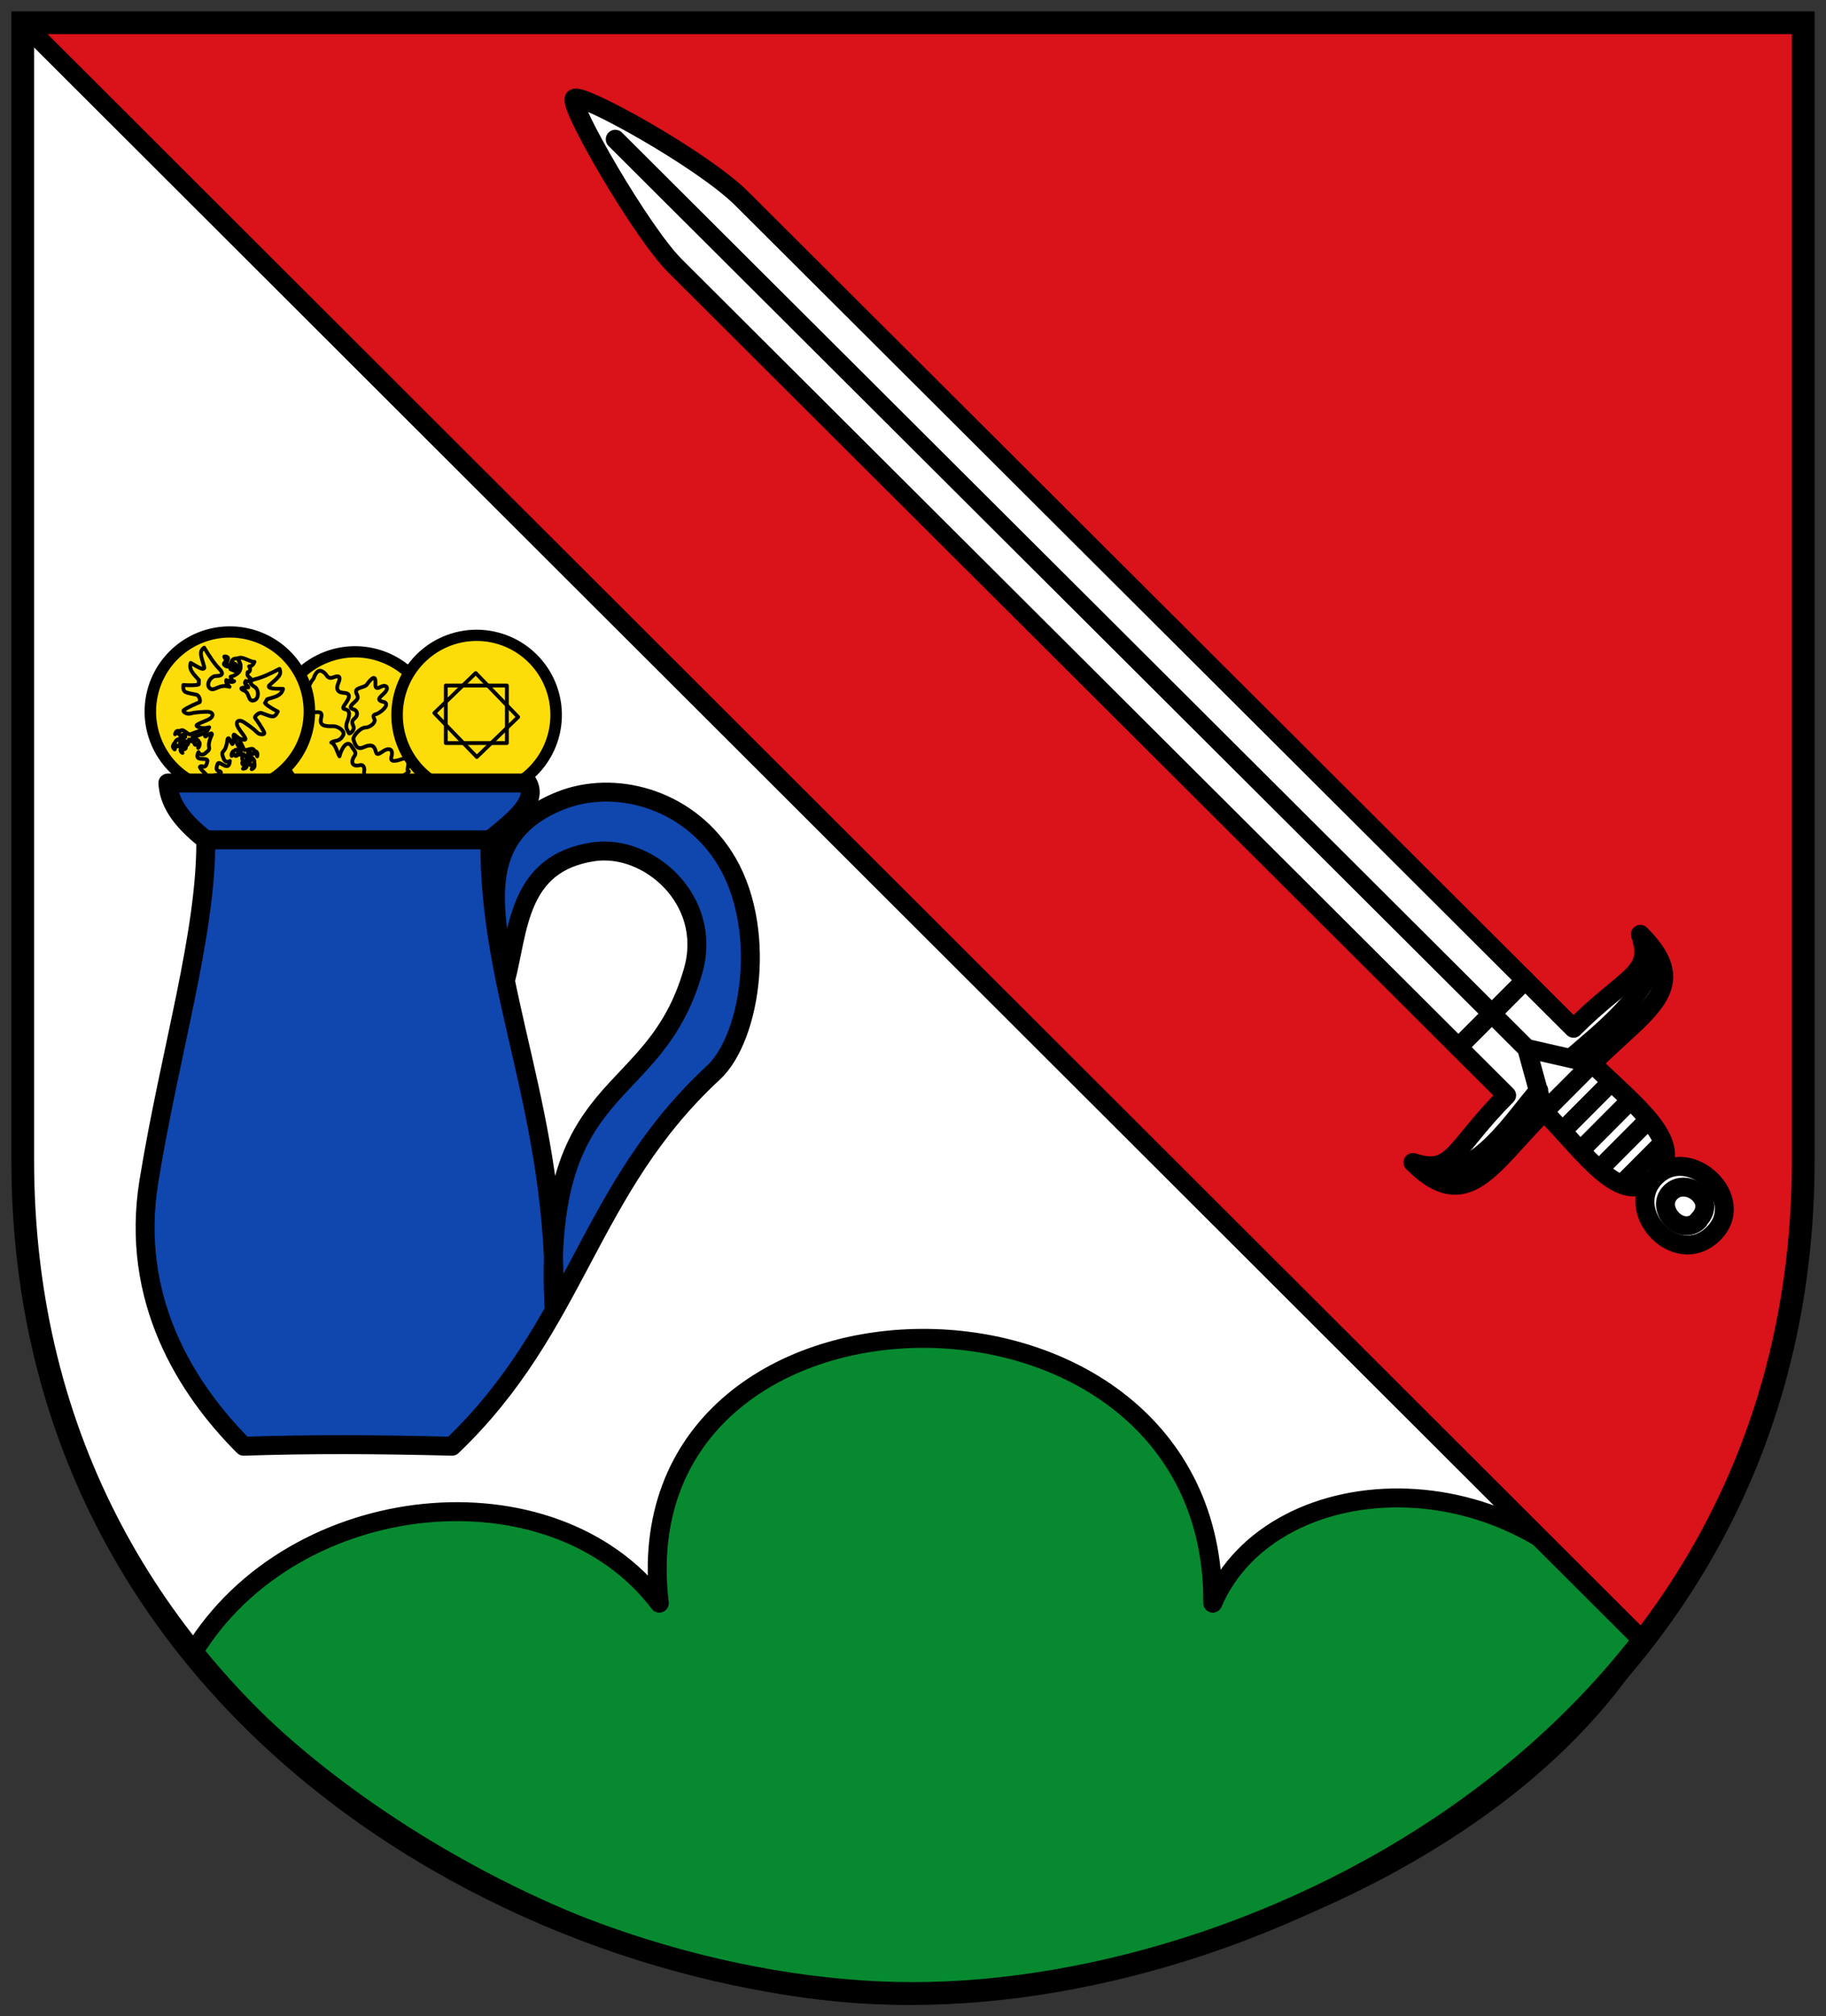 <svg xmlns="http://www.w3.org/2000/svg" height="532" width="482"><rect width="100%" height="100%" fill="#333333" stroke="none"/><defs><clipPath><path d="m 3650 5865 h 582 v 683.67 h -582 v -683.67 z"/></clipPath></defs><path d="m 241 526 c -59.1 0 -235 -50 -235 -225 v -295 l 425 425 c -45.34 69.834 -130.9 95 -190 95 z" fill="#fff" display="block"/><path d="m 51 436 c 26.543 -43.54 95 -50 123.03 -13 -11.01 -92.23 146.69 -94.07 146.1 0 c 15.879 -37 83.16 -40.18 113.16 9.824 -35 56.35 -117.28 88.18 -182.28 93.18 -73.01 5.616 -160 -40 -200 -90 z" fill="#078930" stroke="#000" stroke-linejoin="round" stroke-linecap="round" stroke-width="5"/><path d="M 433.28,432.824 C 453.046,402.25 476,376 476,301 L 476,6 6,6 z" fill="#da121a"/><g stroke="#000"><g fill="none"><path d="m 6 6 l 428.36 427.68" stroke-width="5"/><path d="m 6,6 470,0 0,300 C 476,456 336,526 241,526 146,526 6,456 6,306 z" display="block" stroke-linecap="round" stroke-width="6"/></g><g stroke-linejoin="round" stroke-linecap="round"><g stroke-width="5"><path d="m 151.6 25.981 c 1.688 -1.693 33.808 16.06 44.23 26.452 l 219.52 218.88 c 14.12 -14.163 21.19 -14.173 17.641 -24.775 14.163 14.12 1.423 19.898 -12.698 34.06 10.622 10.591 25.487 21.18 16.681 29.926 -8.846 8.953 5.439 24.366 15.16 15.12 9.724 -9.247 -6.318 -24.07 -15.16 -15.12 -8.846 8.953 -18.768 -6.588 -29.39 -17.18 -14.12 14.163 -20.446 27.506 -34.609 13.384 10.612 3.52 10.601 -3.551 24.723 -17.714 l -219.52 -218.88 c -8.944 -8.918 -28.27 -42.463 -26.581 -44.16 z" fill="#fff"/><path d="m 448.31 321.93 c 5.296 -5.311 -3.136 -11.547 -7.375 -7.295 -4.239 4.251 2.782 11.948 7.435 7.413 m -20.238 -9.639 l 10.591 -10.622 m -16.254 6.388 l 12.709 -12.747 m -17.666 7.804 l 12.709 -12.747 m -17.666 7.804 l 12.709 -12.747 m -40.3 -9.235 l 17.652 -17.704 m -240.21 -221.86 l 240.59 239.89 m 3.178 11.06 c -6.441 7.229 -16.229 23.358 -28.25 21.255 m 36.726 -29.752 c 7.597 -6.589 21.894 -17.71 21.17 -26.901 m -28.22 41.05 l -4.601 -16.712 l 17.31 3.965 m -12.709 12.747 l 12.709 -12.747" fill="none"/></g><g fill="#fcdd09" stroke-width="2.813"><path d="m -416.6 186.57 a 19.454 19.929 0 1 1 -38.908 0 19.454 19.929 0 1 1 38.908 0 z" transform="matrix(1.079 0 0 1.054 564.23 -3.655)"/><path d="m -416.6 186.57 a 19.454 19.929 0 1 1 -38.908 0 19.454 19.929 0 1 1 38.908 0 z" transform="matrix(1.079 0 0 1.054 596.31 -7.999)"/><path d="m -416.6 186.57 a 19.454 19.929 0 1 1 -38.908 0 19.454 19.929 0 1 1 38.908 0 z" transform="matrix(1.079 0 0 1.054 531.18 -8.89)"/></g><path d="m 44.32 206.6 h 95 c 2.756 4.921 -3.866 10.08 -10 15 -0.423 41.07 17.891 71.54 16.972 124.17 -3.413 -62.869 26.28 -53.25 36.67 -89.6 5.347 -18.697 -11.83 -33.588 -26.333 -31.423 -20.17 3.01 -19.713 20.893 -23.24 34.11 -2.592 -18.09 -8.443 -38.518 14.679 -47.643 13.857 -5.469 32.812 -0.838 42.946 14.763 11.831 18.214 7.314 47.793 -2.684 57.04 -33.32 30.81 -35.718 66.749 -69.01 98.58 -19.763 -0.497 -36.661 -0.598 -55 0 -15 -15 -30.12 -38.698 -25 -70 5.634 -34.458 15.197 -65.35 15 -90 -7.15 -5.623 -9.726 -10.273 -10 -15 z" fill="#0f47af" stroke-width="5"/></g><g fill="none"><path d="m 54.32 221.6 h 75" stroke-width="5"/><g stroke-linejoin="round" stroke-linecap="round"><path d="m 117.67 180.88 h 16.13 v 15.183 h -16.13 z"/><g transform="matrix(0.135 0.038 -0.038 0.135 73.3 173.53)" stroke-width="7.143"><path d="m -29.762 165.8 l -0.024 -0.234 l 15.932 18.239 c 2.65 3.033 15.653 -11.41 18.445 -3.197 2.859 -0.27 8.595 -0.094 8.502 8.595 -3.055 -5.165 -5.454 -5.248 -9.05 -2.047 -3.942 3.506 -6.384 -8.088 -9.586 1.838 5.295 4.281 16.811 6.316 16.258 12.09 3.206 5.58 4.185 10.729 -0.986 14.178 0.373 -5.63 1.108 -10.498 -4.067 -6.872 -1.713 1.2 -4.489 -3.183 -2.093 -9.263 -3.975 4.392 -9 -6.121 -11.01 -4.964 1.251 3.936 7.189 9.395 4.181 13.291 4.778 4.112 2.837 10.04 -3.087 11.322 0 0 5.548 -3.941 -2.164 -7.426 -1.852 -0.837 -3.857 -4.522 0.09 -7.177 -7.281 0.228 -4.397 -12.07 -4.397 -12.07 -4.418 1.214 -6.512 5.518 -11.08 1.56 2.187 6.396 -3.382 6.351 -4.823 4.852 -1.997 -2.077 -4.156 -3.2 -4.457 2.916 -2.608 -2.418 -0.291 -10.316 1.538 -10.176 4.826 -8.116 7.403 0.579 12.697 -3.543 l -19.893 -20.563 c -4.873 -9.742 3.914 -3.414 9.07 -1.352 z"/><path d="m -88.62 161 l -31.15 22.697 c -3.116 2.271 -17.442 -9.02 -19.595 -0.621 -2.871 -0.049 -8.258 -0.583 -7.497 8.07 2.65 -5.384 4.715 -4.148 8.55 -1.233 4.2 3.192 7.395 -8.967 11.349 0.684 -4.95 4.675 -16.328 8.413 -15.334 14.12 -2.768 5.81 -4.793 11.02 2.485 14.06 0.846 -5.584 -3.355 -10.795 3.114 -7.164 1.824 1.024 5.056 -4.344 2.2 -10.221 4.3 4.074 7.678 -4.524 9.772 -3.526 -0.945 4.02 -6.446 8.475 -3.148 12.13 -3.258 4.467 -1.05 10.227 3.948 11.05 0 0 -5.835 -3.503 1.587 -7.57 1.783 -0.977 3.498 -4.805 -0.641 -7.149 7.277 -0.332 4.076 -12.986 4.076 -12.986 4.498 0.871 7.504 4.382 11.751 0.085 -1.689 6.545 2.653 7.31 3.975 5.705 1.832 -2.225 4.217 -1.21 4.987 4.864 2.415 -2.611 1.096 -10.691 -0.717 -10.411 -5.435 -7.721 -9.354 -1.596 -14.948 -5.298 l 22.263 -16.01 z"/><path d="m -81.32 35.24 c 4.273 -6.06 9.821 -0.98 15.259 2.032 l 0.548 3.389 c -4.483 -3.295 -11.143 -6.337 -15.882 -3.288 -6.827 4.393 -9.117 -1.701 -7.969 -9.625 0.56 -3.866 -6.357 -4.073 -7.916 -2.596 0.28 1.625 1.722 2.618 4.515 4.636 1.896 1.369 -1.919 6.808 -1.545 9.104 0.343 2.109 6.497 3.359 7.669 3.043 8.311 -2.236 15.236 -1.319 21.305 -1.182 -1.037 0.473 -10.01 1.836 -14.29 4.24 5.826 0.132 9.399 2.38 16.843 0.542 2.934 -9.936 -2.646 -16.84 -8.549 -23.411 -7.409 0.047 -12.04 5.629 -9.989 13.12 z"/><path d="m -38.1 69.08 c -2.431 -5.93 -10.624 -1.971 -7.905 -10.626 4.302 0.888 6.836 -2.557 7.81 -6.653 -7.745 -3.927 -7.79 -3.33 -8.844 -10.264 4.321 -0.447 4.597 -7.19 -0.405 -11.244 4.728 -1.061 7.03 -5.696 7.502 -10.839 -9.486 2.805 -24.591 -5.01 -31.673 2.026 3.73 6.705 11.564 8.998 9.1 22.414 -1.073 5.844 -7.698 11.818 -13.05 14.508 0.645 2.865 3.519 6.109 8.747 6.477 -4.689 5.497 -10.177 1.91 -14.866 1.916 0.636 7.07 6.17 7.677 9.333 10.574 -21.1 -0.99 -24.945 17.748 -35.17 12.534 -9.746 -4.969 -4.183 -22.556 4.863 -25.12 16.5 -4.686 8.72 -11.257 2.837 -14.589 -13.11 -7.423 -25.948 -19.12 -38.498 -30.798 -7.897 10.11 -1.317 16.37 10.467 35.671 1.898 8.133 -21.03 -0.141 -27.08 -1.226 -0.65 14.265 12.994 19.661 23.504 26.825 l 2.026 7.946 c -2.81 3.02 -17.965 7.104 -27.556 8.995 2.808 15.03 7.666 12.266 28.367 10.941 6.24 -0.466 11.661 10.401 9.715 11.939 -3.123 2.376 -19.409 15.66 -24.304 22.1 -2.892 3.805 7.223 6.917 13.373 3.242 10 -5.976 23.01 -9.713 28.377 -11.534 10.615 -3.601 16.829 2.135 9.715 10.723 -5.367 6.48 -25.27 18.314 -19.857 20.262 6.666 2.397 15.399 0.104 22.288 -3.647 -2.873 9.111 -2.533 13.198 -2.431 17.02 0.151 5.697 10.946 -14.436 11.752 -5.268 -5.183 31.849 10.208 19.803 -3.429 37.933 -2.173 2.996 -9.02 4.998 -11.901 0.001 -4.703 22.858 20.05 2.511 20.736 11.96 1.349 18.485 -7.926 8.216 -10.675 14.12 4.346 7.738 16.786 7.672 20.34 17.403 3.554 -9.252 16.469 -9.66 20.814 -17.399 -2.749 -5.908 -12.02 4.36 -10.675 -14.12 0.69 -9.448 25.44 10.898 20.736 -11.96 -2.879 4.988 -9.728 2.986 -11.901 -0.001 -13.637 -18.13 1.754 -6.084 -3.429 -37.933 0.806 -9.168 11.601 10.965 11.752 5.268 0.101 -3.822 0.442 -7.909 -2.431 -17.02 6.889 3.751 15.622 6.04 22.288 3.647 5.418 -1.948 -14.49 -13.782 -19.857 -20.262 -7.113 -8.588 -0.9 -14.325 9.715 -10.723 5.367 1.821 18.376 5.557 28.377 11.534 6.149 3.675 16.265 0.563 13.373 -3.242 -4.895 -6.441 -21.18 -19.724 -24.304 -22.1 -1.946 -1.538 3.475 -12.405 9.715 -11.939 c 20.701 1.325 25.559 4.086 28.367 -10.941 -9.591 -1.891 -24.747 -5.974 -27.556 -8.995 l 2.026 -7.946 c 10.509 -7.164 24.15 -12.56 23.504 -26.825 -6.06 1.085 -28.98 9.359 -27.08 1.226 11.784 -19.301 18.364 -25.566 10.467 -35.671 -12.55 11.68 -25.39 23.375 -38.498 30.798 c -5.883 3.332 -13.664 9.903 2.837 14.589 9.05 2.569 14.609 20.16 4.863 25.12 -10.226 5.214 -11.221 -13.05 -22.667 -13.08 -16.02 -2.938 6.195 -7.342 6.36 -7.749 z"/></g><path d="m 89.62 199.56 c 0.425 -1.976 2.109 -4.737 3.279 -2.466 0.373 0.724 1.354 1.359 0.714 2.294 -1.37 2 -0.297 2.968 1.326 2.51 1.025 -0.289 1.416 0.726 1.143 1.88 1.13 7.967 12.203 -0.234 11.865 -0.24 -1.313 0.084 1.628 -4.509 -2 -3.214 -2.01 0.715 -2.984 0.615 -2.621 -0.66 0.64 -2.25 -0.899 -2.34 -2.116 -1.498 -1.801 1.246 -1.786 0.905 -2.162 -0.318 -0.546 -1.771 -2.112 -1.091 -3.267 -0.608 -1.533 0.641 -2.105 -0.776 -2.49 -2.15 -0.202 -0.723 1.64 -3.074 3.228 -3.144 1.35 -0.06 2.739 -1.423 2.328 -2.161 -0.777 -1.392 0.266 -1.181 0.99 -1.597 1.916 -1.101 2.853 -2.682 1.372 -2.994 -2.255 -0.474 -0.545 -1.517 0.131 -2.211 1.784 -1.83 0.257 -2.408 -0.863 -1.751 -1.495 0.877 -1.411 -0.358 -1.377 -1.026 0.11 -2.146 -0.92 -1.492 -2.294 0.451 -0.614 0.868 -3.317 0.684 -2.761 2.158 0.384 1.018 0.768 1.319 -0.365 2.343 -1.02 0.923 -1.765 1.607 -0.28 2.033 0.957 0.275 1.206 1.554 0.23 2.333 -1.042 0.831 -0.603 1.357 -0.293 2.224 0.311 0.871 -1.065 2.16 -1.253 1.695 -0.348 -0.861 -1.052 -1.38 -0.442 -2.999 0.569 -1.512 1.01 -3.036 -0.629 -3.325 -0.879 -0.155 -0.233 -0.854 0.501 -1.975 1.351 -2.063 0.102 -2.281 -0.935 -2.352 -1.281 -0.088 -2.026 -0.814 -1.275 -2.552 0.827 -1.912 -0.029 -2.02 -1.147 -1.576 -1.711 0.679 -1.757 -0.439 -2.405 -1.019 -1.025 -0.917 -2.065 -1.222 -2.982 1.379 -2.899 3.381 -1.529 8.979 0.562 8.906 0.883 -0.042 1.871 -0.188 1.44 1.514 -0.488 1.93 0.671 2.244 3.114 2.175 1.484 -0.042 3.209 1.338 2.719 2.321 -1 2.01 -2.304 1.234 -3.152 2 1.127 0.396 1.45 2.438 2.167 3.618 z"/><path transform="matrix(0.695 0.719 -0.719 0.695 0 0)" d="m 214.96 33.14 h 16.13 v 15.184 h -16.13 z"/></g></g></g></svg>